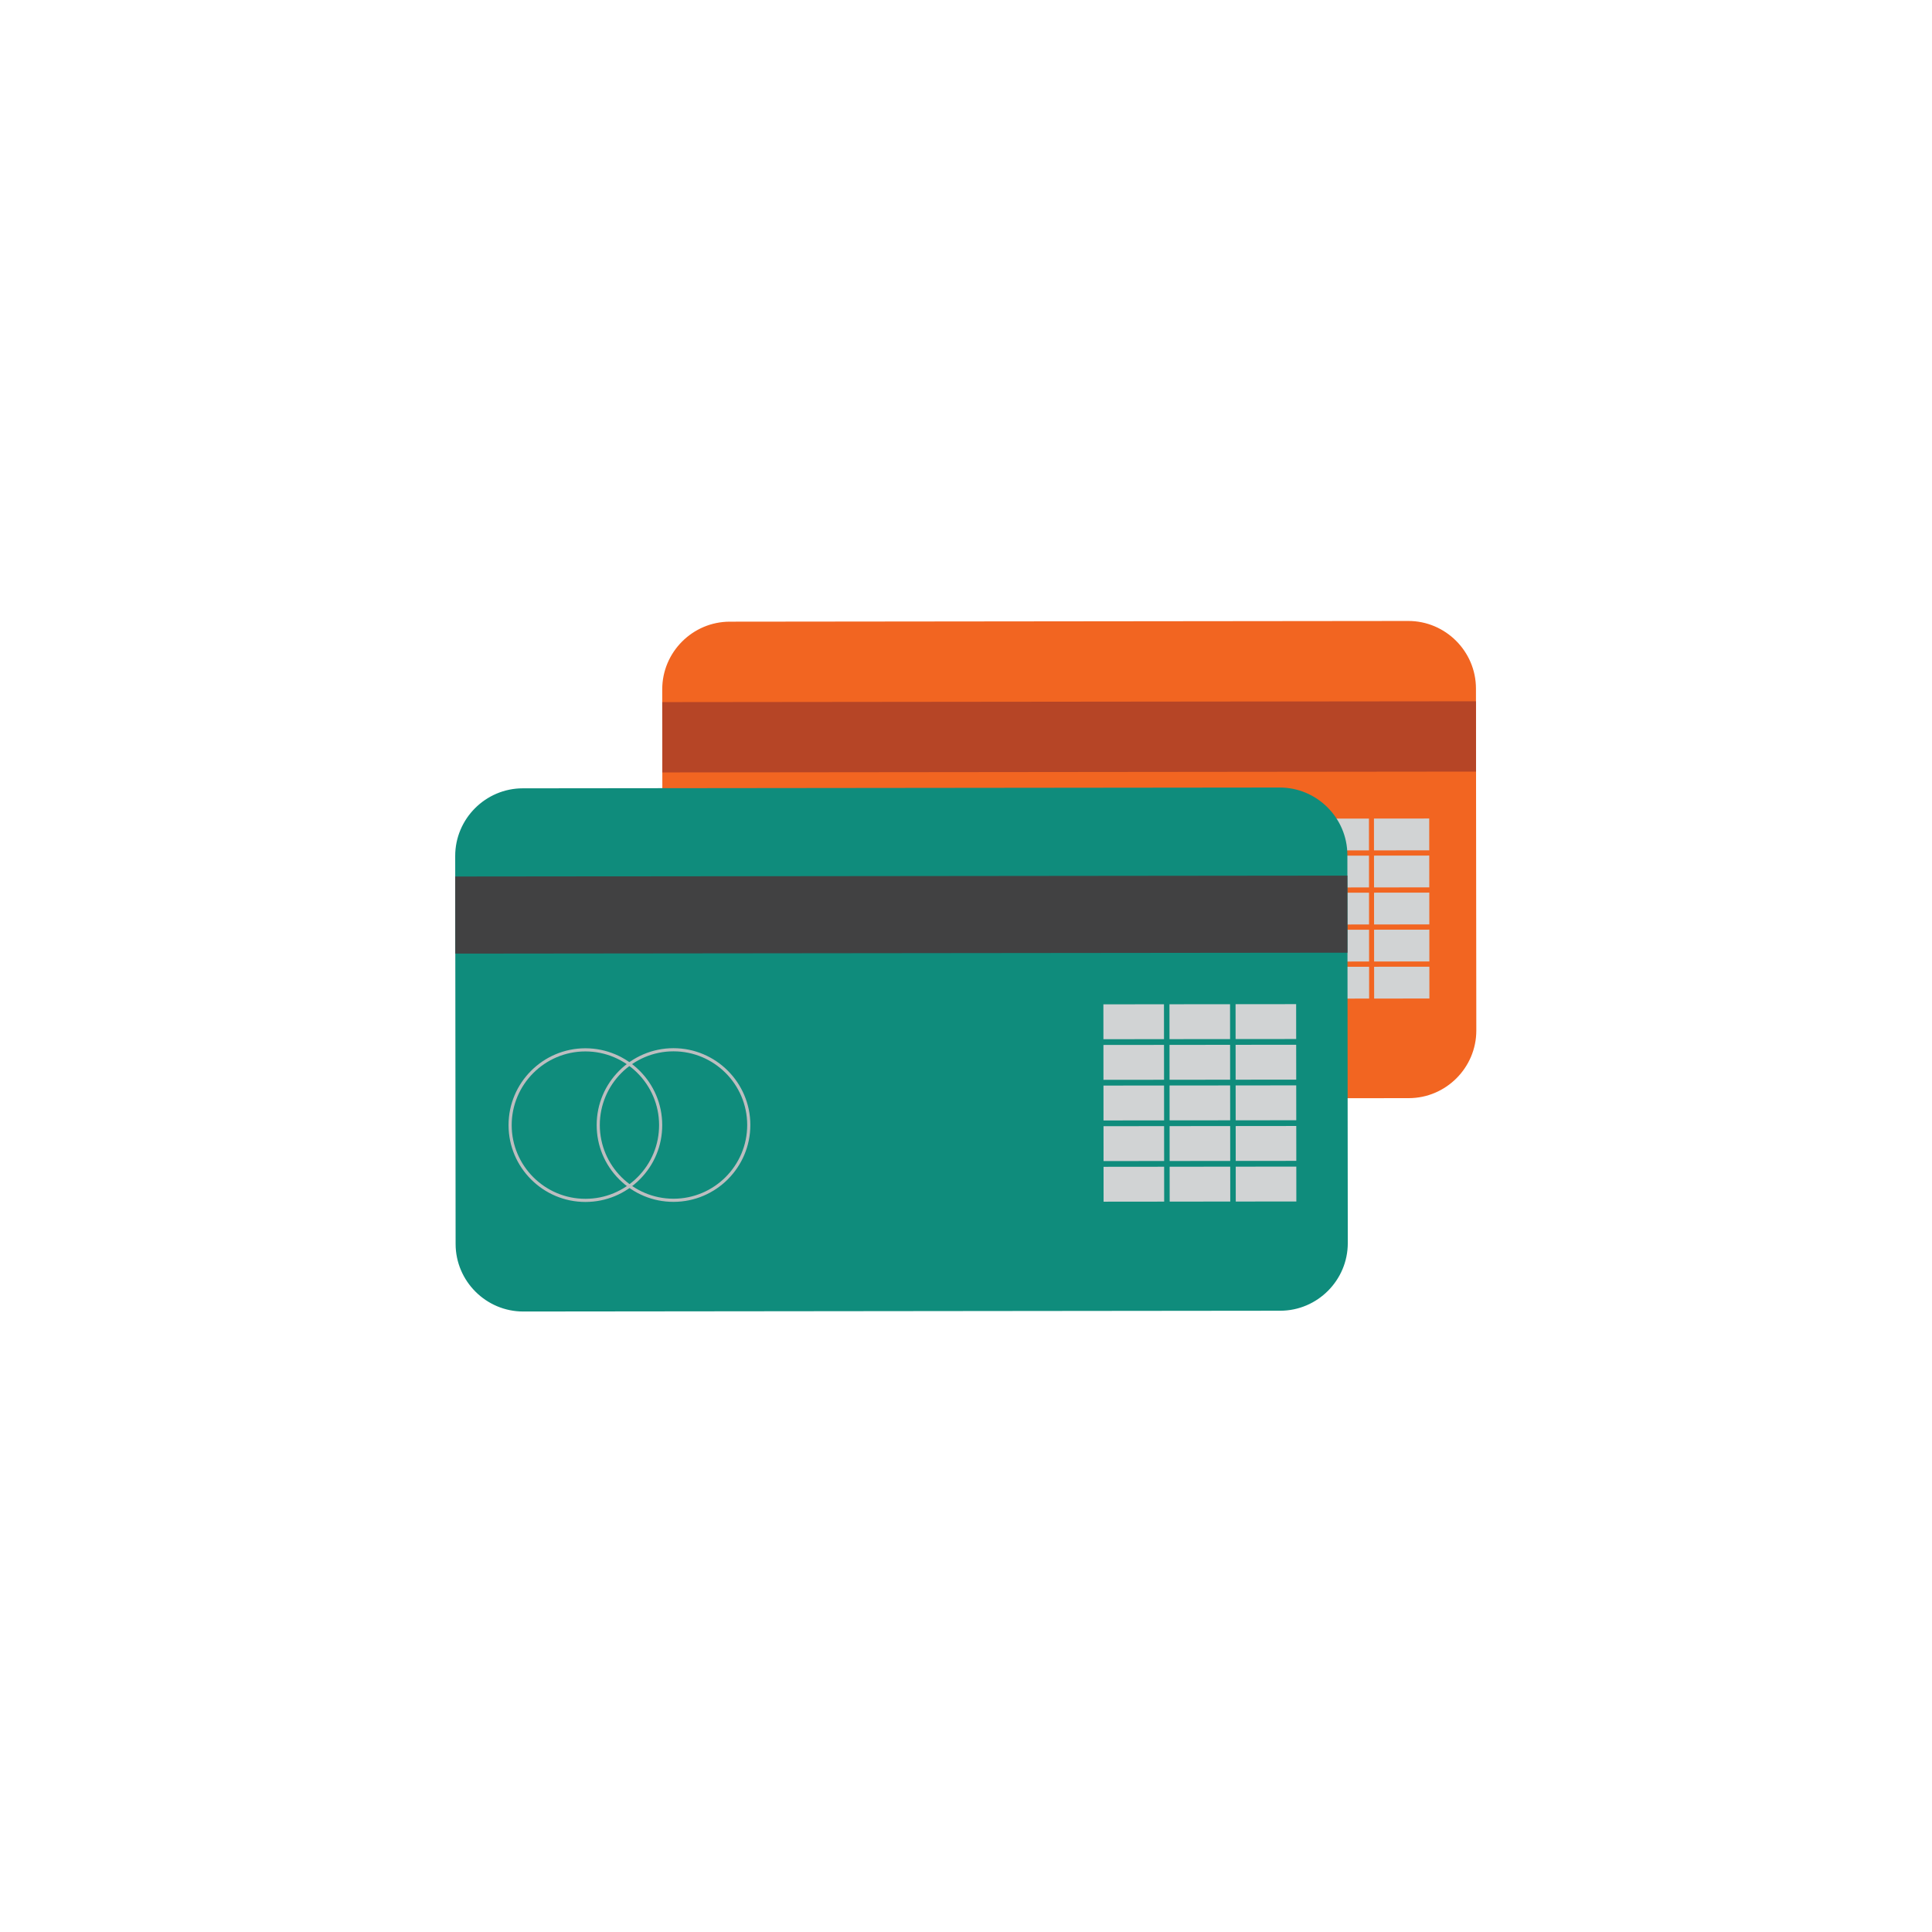 <?xml version="1.0" encoding="UTF-8" standalone="no"?>
<svg
   xmlns:dc="http://purl.org/dc/elements/1.1/"
   xmlns:cc="http://creativecommons.org/ns#"
   xmlns:rdf="http://www.w3.org/1999/02/22-rdf-syntax-ns#"
   xmlns:svg="http://www.w3.org/2000/svg"
   xmlns="http://www.w3.org/2000/svg"
   viewBox="0 0 693.333 693.333"
   height="693.333"
   width="693.333"
   xml:space="preserve"
   id="svg2"
   version="1.1"><defs
     id="defs6"><clipPath
       id="clipPath18"
       clipPathUnits="userSpaceOnUse"><path
         id="path16"
         d="M 0,520 H 520 V 0 H 0 Z" /></clipPath></defs><g
     transform="matrix(1.333,0,0,-1.333,0,693.333)"
     id="g10"><g
       id="g12"><g
         clip-path="url(#clipPath18)"
         id="g14"><g
           transform="translate(379.27,224.488)"
           id="g20"><path
             id="path22"
             style="fill:#f26521;fill-opacity:1;fill-rule:nonzero;stroke:none"
             d="m 0,0 -182.668,-0.189 c -10.01,-0.011 -18.208,8.171 -18.219,18.18 l -0.095,92.067 c -0.011,10.009 8.171,18.208 18.18,18.218 l 182.669,0.189 c 10.01,0.011 18.208,-8.17 18.218,-18.18 L 18.181,18.218 C 18.191,8.209 10.01,0.01 0,0" /></g><g
           transform="translate(397.378,312.404)"
           id="g24"><path
             id="path26"
             style="fill:#b64526;fill-opacity:1;fill-rule:nonzero;stroke:none"
             d="m 0,0 -219.067,-0.227 -0.02,18.932 219.067,0.227 z" /></g><g
           transform="translate(210.252,288.159)"
           id="g28"><path
             id="path30"
             style="fill:#bcbec0;fill-opacity:1;fill-rule:nonzero;stroke:none"
             d="M 0,0 H -0.019 C -9.996,-0.011 -18.105,-8.137 -18.095,-18.114 -18.085,-28.085 -9.968,-36.19 0,-36.19 h 0.019 c 4.833,0.006 9.375,1.892 12.789,5.314 3.414,3.42 5.292,7.966 5.287,12.799 C 18.084,-8.106 9.968,0 0,0 m 0,-36.962 c -10.395,0 -18.856,8.45 -18.867,18.847 -0.011,10.404 8.444,18.877 18.847,18.887 H 0 c 10.395,0 18.856,-8.45 18.867,-18.847 0.006,-5.04 -1.952,-9.78 -5.512,-13.348 -3.56,-3.567 -8.296,-5.534 -13.335,-5.539 z" /></g><g
           transform="translate(231.888,288.181)"
           id="g32"><path
             id="path34"
             style="fill:#bcbec0;fill-opacity:1;fill-rule:nonzero;stroke:none"
             d="m 0,0 h -0.019 c -9.977,-0.011 -18.086,-8.136 -18.076,-18.113 0.01,-9.971 8.126,-18.076 18.094,-18.076 h 0.019 c 9.978,0.011 18.087,8.136 18.077,18.113 C 18.084,-8.105 9.968,0 0,0 m -0.001,-36.961 c -5.032,0 -9.764,1.956 -13.326,5.512 -3.568,3.56 -5.535,8.296 -5.54,13.334 -0.011,10.404 8.444,18.877 18.847,18.887 H 0 c 10.395,0 18.856,-8.45 18.867,-18.847 0.011,-10.403 -8.444,-18.876 -18.848,-18.886 z" /></g><g
           transform="translate(352.324,291.171)"
           id="g36"><path
             id="path38"
             style="fill:#d1d3d4;fill-opacity:1;fill-rule:nonzero;stroke:none"
             d="m 0,0 -14.875,-0.015 -0.009,8.564 14.875,0.015 z" /></g><g
           transform="translate(352.335,281.199)"
           id="g40"><path
             id="path42"
             style="fill:#d1d3d4;fill-opacity:1;fill-rule:nonzero;stroke:none"
             d="m 0,0 -14.875,-0.015 -0.009,8.564 14.875,0.015 z" /></g><g
           transform="translate(352.345,271.226)"
           id="g44"><path
             id="path46"
             style="fill:#d1d3d4;fill-opacity:1;fill-rule:nonzero;stroke:none"
             d="m 0,0 -14.875,-0.015 -0.009,8.564 14.875,0.015 z" /></g><g
           transform="translate(352.356,261.253)"
           id="g48"><path
             id="path50"
             style="fill:#d1d3d4;fill-opacity:1;fill-rule:nonzero;stroke:none"
             d="m 0,0 -14.875,-0.015 -0.009,8.564 14.875,0.015 z" /></g><g
           transform="translate(352.366,251.28)"
           id="g52"><path
             id="path54"
             style="fill:#d1d3d4;fill-opacity:1;fill-rule:nonzero;stroke:none"
             d="m 0,0 -14.875,-0.015 -0.009,8.564 14.875,0.015 z" /></g><g
           transform="translate(368.552,291.188)"
           id="g56"><path
             id="path58"
             style="fill:#d1d3d4;fill-opacity:1;fill-rule:nonzero;stroke:none"
             d="m 0,0 -14.875,-0.015 -0.009,8.564 14.875,0.015 z" /></g><g
           transform="translate(368.562,281.215)"
           id="g60"><path
             id="path62"
             style="fill:#d1d3d4;fill-opacity:1;fill-rule:nonzero;stroke:none"
             d="m 0,0 -14.875,-0.015 -0.009,8.564 14.875,0.015 z" /></g><g
           transform="translate(368.572,271.242)"
           id="g64"><path
             id="path66"
             style="fill:#d1d3d4;fill-opacity:1;fill-rule:nonzero;stroke:none"
             d="m 0,0 -14.875,-0.015 -0.009,8.564 14.875,0.015 z" /></g><g
           transform="translate(368.583,261.269)"
           id="g68"><path
             id="path70"
             style="fill:#d1d3d4;fill-opacity:1;fill-rule:nonzero;stroke:none"
             d="m 0,0 -14.875,-0.015 -0.009,8.564 14.875,0.015 z" /></g><g
           transform="translate(368.593,251.296)"
           id="g72"><path
             id="path74"
             style="fill:#d1d3d4;fill-opacity:1;fill-rule:nonzero;stroke:none"
             d="m 0,0 -14.875,-0.015 -0.009,8.564 14.875,0.015 z" /></g><g
           transform="translate(384.779,291.205)"
           id="g76"><path
             id="path78"
             style="fill:#d1d3d4;fill-opacity:1;fill-rule:nonzero;stroke:none"
             d="m 0,0 -14.875,-0.015 -0.009,8.564 14.875,0.015 z" /></g><g
           transform="translate(384.789,281.232)"
           id="g80"><path
             id="path82"
             style="fill:#d1d3d4;fill-opacity:1;fill-rule:nonzero;stroke:none"
             d="m 0,0 -14.875,-0.015 -0.009,8.564 14.875,0.015 z" /></g><g
           transform="translate(384.8,271.259)"
           id="g84"><path
             id="path86"
             style="fill:#d1d3d4;fill-opacity:1;fill-rule:nonzero;stroke:none"
             d="m 0,0 -14.875,-0.015 -0.009,8.564 14.875,0.015 z" /></g><g
           transform="translate(384.81,261.286)"
           id="g88"><path
             id="path90"
             style="fill:#d1d3d4;fill-opacity:1;fill-rule:nonzero;stroke:none"
             d="m 0,0 -14.875,-0.015 -0.009,8.564 14.875,0.015 z" /></g><g
           transform="translate(384.82,251.313)"
           id="g92"><path
             id="path94"
             style="fill:#d1d3d4;fill-opacity:1;fill-rule:nonzero;stroke:none"
             d="m 0,0 -14.875,-0.015 -0.009,8.564 14.875,0.015 z" /></g><g
           transform="translate(344.668,167.258)"
           id="g96"><path
             id="path98"
             style="fill:#0f8c7c;fill-opacity:1;fill-rule:nonzero;stroke:none"
             d="M 0,0 -203.792,-0.211 C -213.802,-0.222 -222,7.96 -222.01,17.969 l -0.109,104.454 c -0.01,10.01 8.171,18.208 18.181,18.218 l 203.792,0.212 c 10.01,0.01 18.208,-8.171 18.218,-18.181 L 18.181,18.218 C 18.191,8.209 10.01,0.01 0,0" /></g><g
           transform="translate(362.768,263.65)"
           id="g100"><path
             id="path102"
             style="fill:#414142;fill-opacity:1;fill-rule:nonzero;stroke:none"
             d="m 0,0 -240.191,-0.249 -0.021,20.757 240.19,0.249 z" /></g><g
           transform="translate(157.598,237.068)"
           id="g104"><path
             id="path106"
             style="fill:#bcbec0;fill-opacity:1;fill-rule:nonzero;stroke:none"
             d="M 0,0 H -0.021 C -10.96,-0.012 -19.851,-8.921 -19.84,-19.86 -19.829,-30.793 -10.93,-39.679 0,-39.679 h 0.021 c 5.299,0.005 10.279,2.074 14.022,5.825 3.744,3.751 5.802,8.735 5.797,14.034 C 19.828,-8.887 10.929,0 0,0 m 0,-40.526 c -11.397,0 -20.675,9.265 -20.687,20.664 -0.012,11.407 9.259,20.697 20.666,20.709 H 0 c 11.397,0 20.674,-9.265 20.687,-20.665 0.005,-5.526 -2.141,-10.723 -6.044,-14.635 -3.904,-3.911 -9.096,-6.067 -14.622,-6.073 z" /></g><g
           transform="translate(181.321,237.092)"
           id="g108"><path
             id="path110"
             style="fill:#bcbec0;fill-opacity:1;fill-rule:nonzero;stroke:none"
             d="m 0,0 h -0.021 c -10.939,-0.012 -19.83,-8.92 -19.819,-19.86 0.011,-10.932 8.91,-19.819 19.839,-19.819 H 0.02 c 10.94,0.012 19.83,8.921 19.819,19.86 C 19.828,-8.886 10.93,0 0,0 m -0.001,-40.525 c -5.517,0 -10.705,2.145 -14.611,6.044 -3.912,3.902 -6.069,9.095 -6.075,14.62 -0.012,11.406 9.259,20.696 20.666,20.708 H 0 c 11.397,0 20.674,-9.265 20.686,-20.664 0.012,-11.407 -9.258,-20.697 -20.665,-20.708 z" /></g><g
           transform="translate(313.37,240.371)"
           id="g112"><path
             id="path114"
             style="fill:#d1d3d4;fill-opacity:1;fill-rule:nonzero;stroke:none"
             d="m 0,0 -16.309,-0.017 -0.01,9.39 16.309,0.017 z" /></g><g
           transform="translate(313.381,229.436)"
           id="g116"><path
             id="path118"
             style="fill:#d1d3d4;fill-opacity:1;fill-rule:nonzero;stroke:none"
             d="m 0,0 -16.309,-0.017 -0.01,9.39 16.309,0.017 z" /></g><g
           transform="translate(313.393,218.501)"
           id="g120"><path
             id="path122"
             style="fill:#d1d3d4;fill-opacity:1;fill-rule:nonzero;stroke:none"
             d="m 0,0 -16.309,-0.017 -0.01,9.39 16.309,0.017 z" /></g><g
           transform="translate(313.404,207.567)"
           id="g124"><path
             id="path126"
             style="fill:#d1d3d4;fill-opacity:1;fill-rule:nonzero;stroke:none"
             d="m 0,0 -16.309,-0.017 -0.01,9.39 16.309,0.017 z" /></g><g
           transform="translate(313.415,196.632)"
           id="g128"><path
             id="path130"
             style="fill:#d1d3d4;fill-opacity:1;fill-rule:nonzero;stroke:none"
             d="m 0,0 -16.309,-0.017 -0.01,9.39 16.309,0.017 z" /></g><g
           transform="translate(331.162,240.389)"
           id="g132"><path
             id="path134"
             style="fill:#d1d3d4;fill-opacity:1;fill-rule:nonzero;stroke:none"
             d="m 0,0 -16.309,-0.017 -0.01,9.39 16.309,0.017 z" /></g><g
           transform="translate(331.173,229.454)"
           id="g136"><path
             id="path138"
             style="fill:#d1d3d4;fill-opacity:1;fill-rule:nonzero;stroke:none"
             d="m 0,0 -16.309,-0.017 -0.01,9.39 16.309,0.017 z" /></g><g
           transform="translate(331.185,218.52)"
           id="g140"><path
             id="path142"
             style="fill:#d1d3d4;fill-opacity:1;fill-rule:nonzero;stroke:none"
             d="m 0,0 -16.309,-0.017 -0.01,9.39 16.309,0.017 z" /></g><g
           transform="translate(331.196,207.585)"
           id="g144"><path
             id="path146"
             style="fill:#d1d3d4;fill-opacity:1;fill-rule:nonzero;stroke:none"
             d="m 0,0 -16.309,-0.017 -0.01,9.39 16.309,0.017 z" /></g><g
           transform="translate(331.207,196.651)"
           id="g148"><path
             id="path150"
             style="fill:#d1d3d4;fill-opacity:1;fill-rule:nonzero;stroke:none"
             d="m 0,0 -16.309,-0.017 -0.01,9.39 16.309,0.017 z" /></g><g
           transform="translate(348.954,240.407)"
           id="g152"><path
             id="path154"
             style="fill:#d1d3d4;fill-opacity:1;fill-rule:nonzero;stroke:none"
             d="m 0,0 -16.309,-0.017 -0.01,9.39 16.309,0.017 z" /></g><g
           transform="translate(348.965,229.473)"
           id="g156"><path
             id="path158"
             style="fill:#d1d3d4;fill-opacity:1;fill-rule:nonzero;stroke:none"
             d="m 0,0 -16.309,-0.017 -0.01,9.39 16.309,0.017 z" /></g><g
           transform="translate(348.976,218.538)"
           id="g160"><path
             id="path162"
             style="fill:#d1d3d4;fill-opacity:1;fill-rule:nonzero;stroke:none"
             d="m 0,0 -16.309,-0.017 -0.01,9.39 16.309,0.017 z" /></g><g
           transform="translate(348.988,207.604)"
           id="g164"><path
             id="path166"
             style="fill:#d1d3d4;fill-opacity:1;fill-rule:nonzero;stroke:none"
             d="m 0,0 -16.309,-0.017 -0.01,9.39 16.309,0.017 z" /></g><g
           transform="translate(348.999,196.669)"
           id="g168"><path
             id="path170"
             style="fill:#d1d3d4;fill-opacity:1;fill-rule:nonzero;stroke:none"
             d="m 0,0 -16.309,-0.017 -0.01,9.39 16.309,0.017 z" /></g></g></g></g></svg>